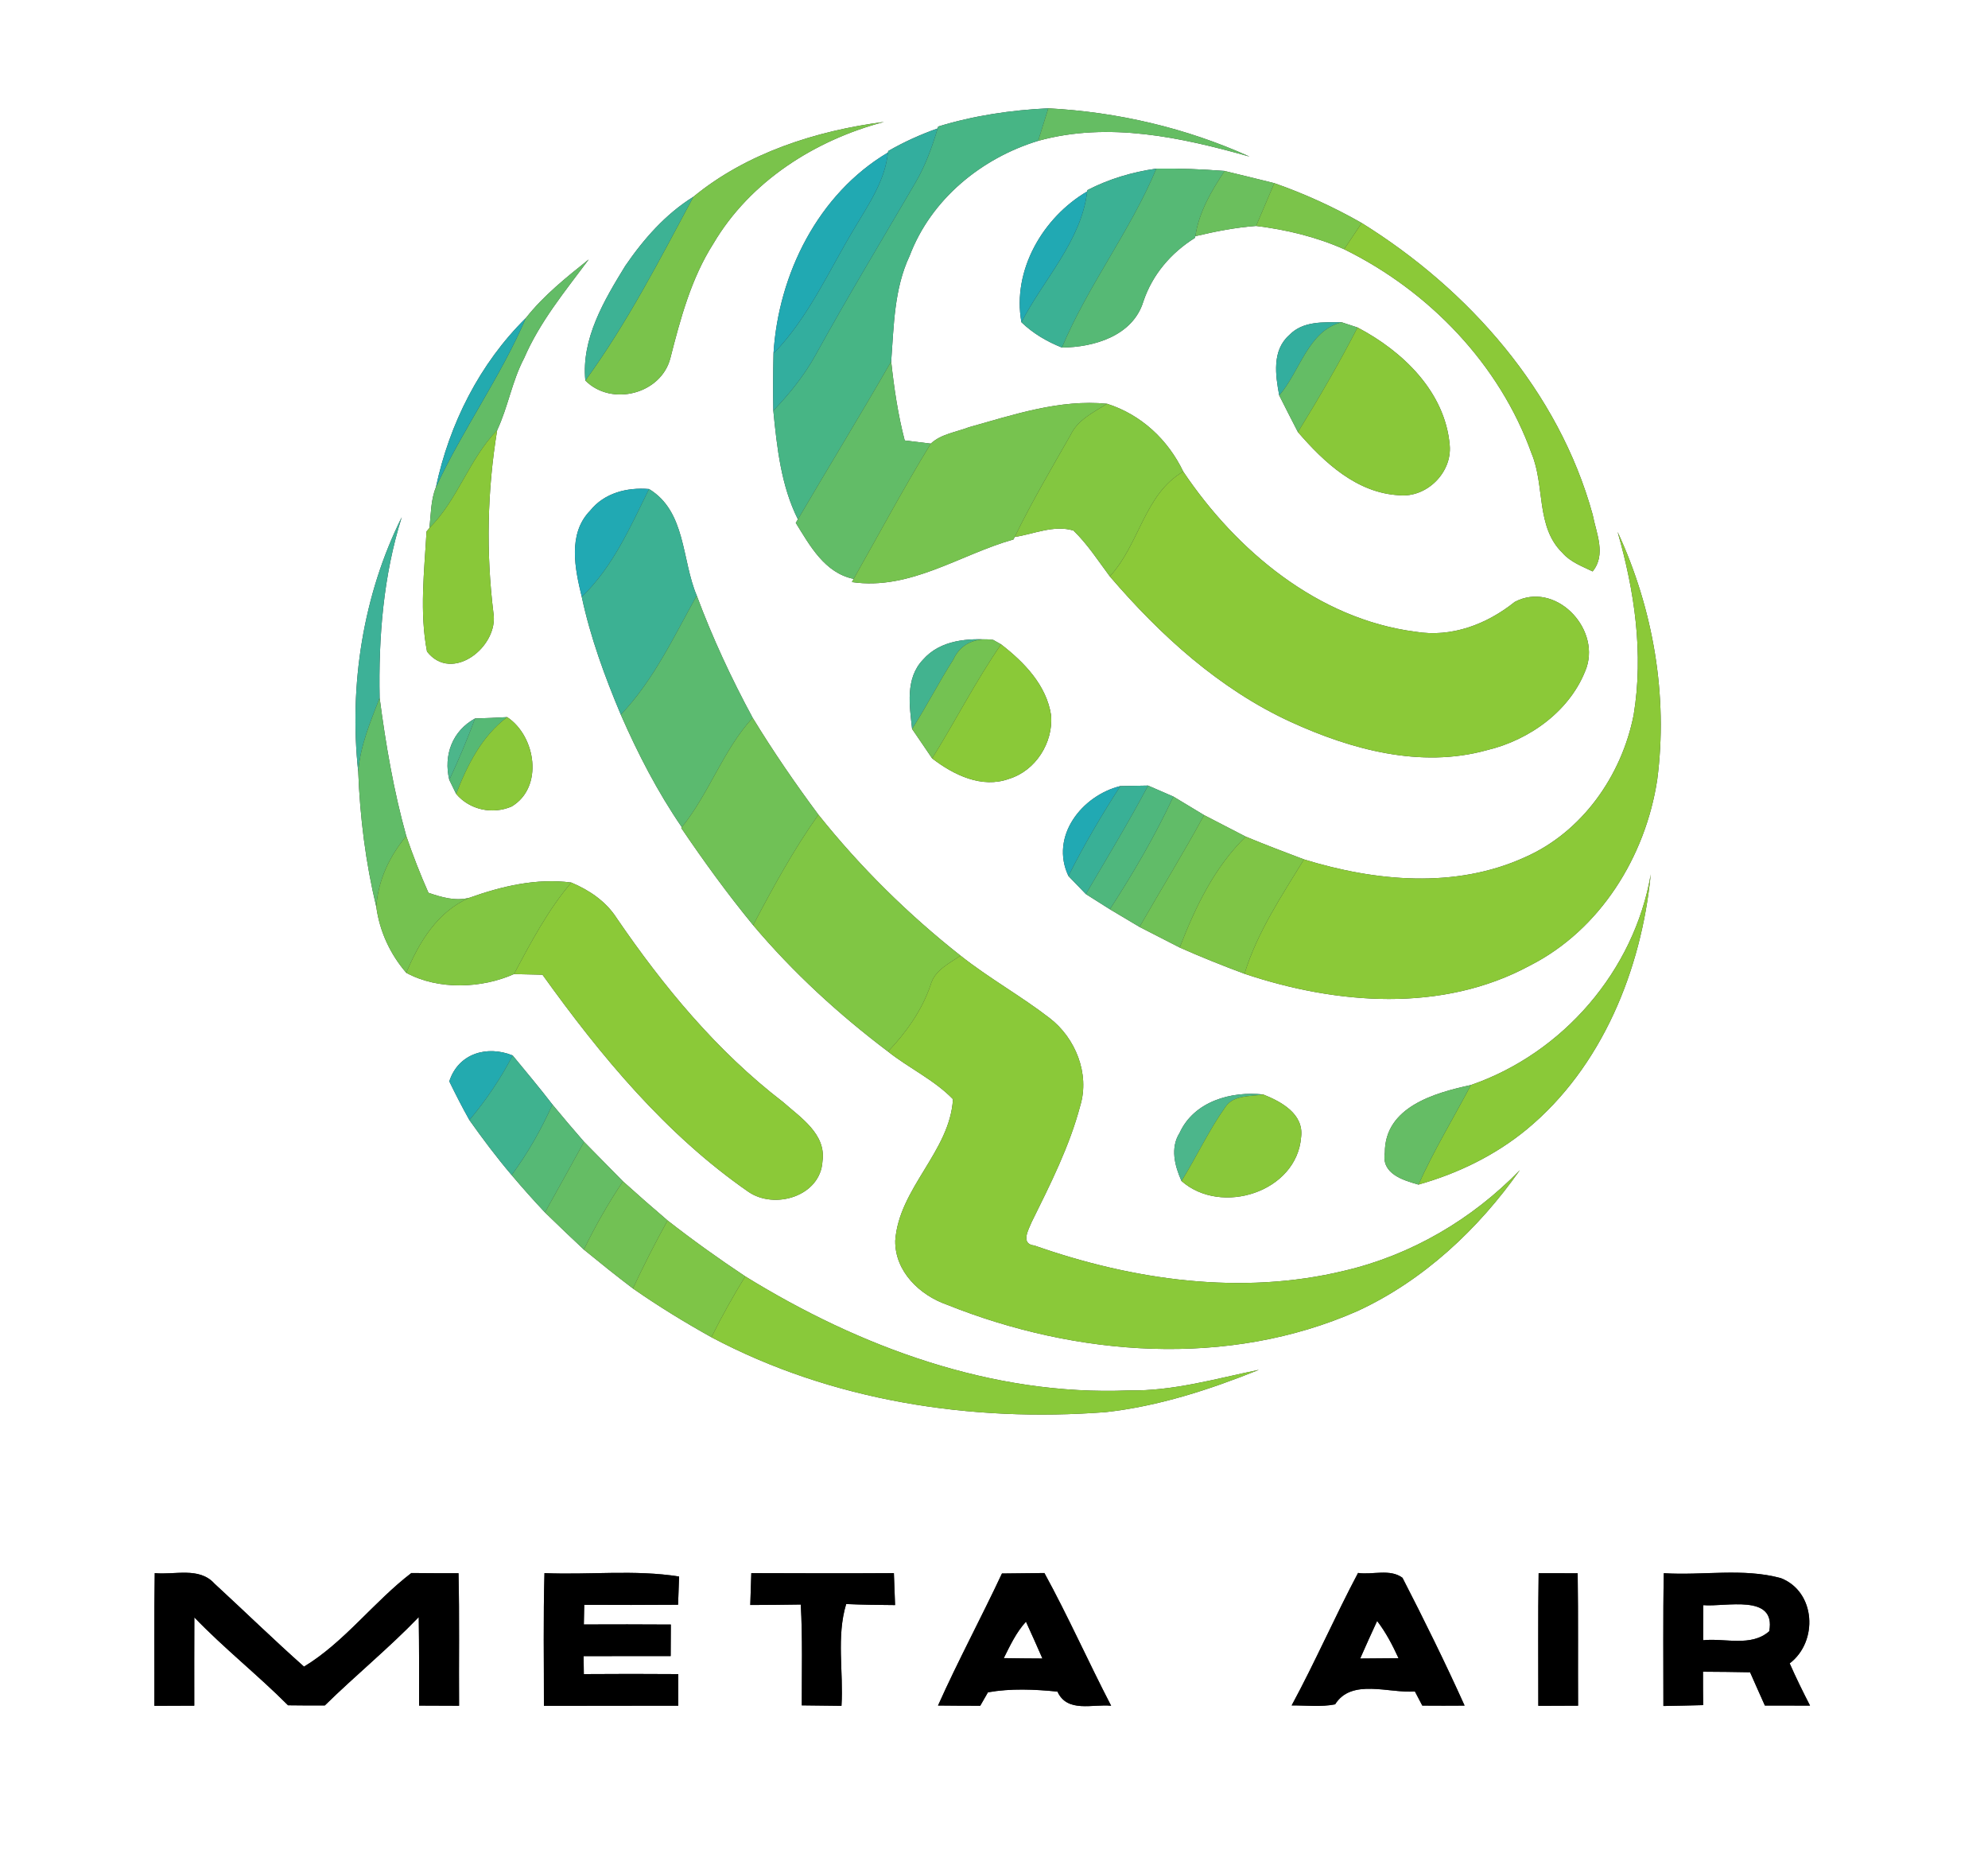 <?xml version="1.0" encoding="UTF-8" ?>
<!DOCTYPE svg PUBLIC "-//W3C//DTD SVG 1.1//EN" "http://www.w3.org/Graphics/SVG/1.1/DTD/svg11.dtd">
<svg width="250pt" height="234pt" viewBox="0 0 250 234" version="1.1" xmlns="http://www.w3.org/2000/svg">
<rect x="0" y="0" width="250" height="234" fill="#333333" stroke="none"/>
<g id="#ffffffff">
<path fill="#ffffff" opacity="1.00" d=" M 0.00 0.00 L 250.00 0.00 L 250.00 234.00 L 0.00 234.00 L 0.00 0.00 M 117.98 15.91 L 117.91 16.15 C 115.76 16.91 113.67 17.85 111.70 18.99 L 111.66 19.18 C 102.88 24.39 97.88 34.47 97.27 44.46 C 97.22 46.85 97.21 49.25 97.25 51.64 C 97.71 56.27 98.22 61.07 100.34 65.30 L 100.07 65.74 C 101.85 68.62 103.72 72.05 107.35 72.79 L 107.13 73.19 C 114.46 74.27 120.70 69.73 127.45 67.83 L 127.60 67.52 C 130.02 67.15 132.53 65.97 134.99 66.71 C 136.76 68.42 138.10 70.51 139.56 72.47 C 145.92 79.89 153.35 86.65 162.31 90.77 C 169.91 94.25 178.64 96.63 186.93 94.34 C 192.38 93.06 197.59 89.31 199.52 83.93 C 201.20 78.82 195.49 73.05 190.49 75.68 C 186.97 78.50 182.55 80.19 177.99 79.43 C 165.77 77.85 155.49 69.26 148.80 59.30 C 146.87 55.27 143.50 52.13 139.22 50.77 C 133.26 50.18 127.49 52.14 121.84 53.72 C 120.24 54.34 118.34 54.57 117.05 55.78 C 115.95 55.65 114.86 55.52 113.77 55.38 C 112.92 52.12 112.43 48.79 112.07 45.45 C 112.41 40.96 112.43 36.33 114.39 32.17 C 117.08 25.07 123.39 19.90 130.55 17.71 C 139.40 15.26 148.54 17.27 157.14 19.69 C 149.17 16.09 140.55 14.08 131.83 13.62 C 127.14 13.84 122.47 14.53 117.98 15.91 M 87.20 24.74 C 83.70 26.91 80.94 30.06 78.63 33.43 C 75.98 37.75 73.09 42.58 73.61 47.85 C 76.88 51.14 83.13 49.57 84.30 45.04 C 85.57 40.06 86.92 35.01 89.71 30.63 C 94.33 22.80 102.50 17.61 111.17 15.33 C 102.65 16.43 93.89 19.24 87.20 24.74 M 136.75 23.90 L 136.72 24.07 C 131.15 27.33 127.26 33.99 128.45 40.52 C 129.91 41.93 131.66 42.95 133.54 43.70 C 137.58 43.67 142.46 42.23 143.78 37.92 C 144.91 34.53 147.26 31.79 150.27 29.91 L 150.32 29.70 C 152.83 29.10 155.38 28.60 157.96 28.41 C 161.77 28.88 165.52 29.78 169.03 31.34 C 179.69 36.58 188.58 45.79 192.61 57.04 C 194.30 61.08 193.12 66.25 196.49 69.52 C 197.48 70.67 198.95 71.20 200.28 71.85 C 202.02 69.73 200.73 67.03 200.28 64.69 C 196.02 49.21 184.70 36.40 171.24 28.04 C 167.74 26.04 164.06 24.36 160.25 23.03 C 158.17 22.51 156.08 22.00 154.00 21.50 C 151.15 21.27 148.29 21.16 145.42 21.20 C 142.40 21.63 139.46 22.50 136.75 23.90 M 66.13 39.99 C 60.32 45.71 56.50 53.31 54.82 61.26 C 54.16 62.88 54.20 64.68 54.00 66.39 L 53.64 66.82 C 53.36 71.83 52.74 76.96 53.70 81.93 C 56.85 85.95 62.75 81.28 62.05 77.07 C 61.11 69.43 61.27 61.69 62.52 54.09 C 63.89 51.18 64.39 47.92 65.90 45.06 C 67.88 40.47 71.07 36.60 74.04 32.62 C 71.23 34.87 68.36 37.15 66.13 39.99 M 162.13 42.13 C 159.94 44.06 160.39 47.17 160.87 49.72 C 161.65 51.26 162.42 52.80 163.22 54.33 C 166.52 58.15 170.62 61.99 175.95 62.27 C 179.40 62.61 182.61 59.44 182.31 55.99 C 181.74 49.27 176.40 44.16 170.72 41.18 C 170.22 41.02 169.22 40.69 168.71 40.52 C 166.44 40.53 163.86 40.33 162.13 42.13 M 74.21 64.21 C 71.37 67.12 72.30 71.52 73.16 75.05 C 74.25 80.15 76.05 85.06 78.07 89.86 C 80.22 94.78 82.70 99.58 85.74 104.01 L 85.67 104.11 C 88.52 108.31 91.49 112.41 94.71 116.33 C 99.72 122.27 105.47 127.54 111.67 132.22 C 114.31 134.32 117.49 135.78 119.84 138.21 C 119.46 144.78 113.03 149.41 112.58 156.01 C 112.53 159.87 115.65 162.85 119.08 164.05 C 135.37 170.57 154.42 172.04 170.73 164.84 C 179.01 161.01 185.91 154.55 191.13 147.13 C 185.14 153.31 177.46 157.82 169.06 159.78 C 156.14 162.92 142.48 160.97 130.08 156.61 C 128.28 156.42 129.35 154.59 129.74 153.65 C 132.08 148.92 134.49 144.16 135.85 139.02 C 137.06 135.02 135.25 130.51 131.99 128.01 C 128.38 125.22 124.37 123.00 120.79 120.16 C 114.18 114.95 108.17 109.01 102.92 102.44 C 99.99 98.50 97.21 94.45 94.65 90.25 C 91.97 85.30 89.59 80.18 87.62 74.89 C 85.71 70.39 86.28 64.31 81.62 61.49 C 78.87 61.26 76.00 61.97 74.21 64.21 M 45.05 97.05 C 45.27 102.76 45.98 108.46 47.32 114.03 C 47.74 117.11 49.06 119.97 51.09 122.32 C 55.15 124.53 60.63 124.27 64.63 122.48 C 65.83 122.51 67.02 122.54 68.22 122.56 C 75.54 132.76 83.70 142.63 94.09 149.84 C 97.41 152.15 103.18 150.41 103.43 146.02 C 103.92 142.60 100.68 140.53 98.46 138.56 C 90.15 132.18 83.41 124.02 77.53 115.41 C 76.18 113.32 74.10 111.92 71.84 110.97 C 67.48 110.39 63.09 111.43 59.01 112.89 C 57.25 113.34 55.54 112.82 53.88 112.26 C 52.84 109.92 51.92 107.54 51.09 105.12 C 49.50 99.42 48.51 93.61 47.74 87.75 C 47.59 80.09 48.21 72.37 50.52 65.03 C 45.65 74.80 43.87 86.21 45.05 97.05 M 203.42 66.88 C 205.56 74.32 206.71 82.17 205.44 89.89 C 203.94 97.52 198.97 104.63 191.74 107.80 C 182.99 111.78 172.94 110.82 163.98 108.06 C 161.53 107.14 159.08 106.20 156.66 105.20 C 154.91 104.30 153.16 103.40 151.42 102.49 C 150.13 101.71 148.85 100.93 147.56 100.16 C 146.50 99.70 145.44 99.24 144.38 98.78 C 143.51 98.80 141.76 98.83 140.89 98.84 C 136.05 100.03 132.00 105.16 134.36 110.15 C 135.09 110.90 135.82 111.66 136.55 112.42 C 137.56 113.06 138.57 113.70 139.57 114.33 C 140.82 115.07 142.06 115.81 143.30 116.55 C 144.98 117.42 146.67 118.28 148.35 119.14 C 151.03 120.33 153.75 121.42 156.50 122.44 C 168.04 126.31 181.38 127.38 192.41 121.40 C 201.23 116.92 206.93 107.70 208.40 98.07 C 209.79 87.48 207.90 76.55 203.42 66.88 M 116.06 82.96 C 113.82 85.31 114.38 88.74 114.70 91.66 C 115.55 92.89 116.38 94.13 117.22 95.36 C 119.91 97.43 123.46 99.18 126.89 97.93 C 130.24 96.91 132.46 93.38 132.18 89.94 C 131.60 86.15 128.80 83.27 125.89 81.02 C 125.64 80.88 125.14 80.60 124.90 80.46 C 121.79 80.20 118.25 80.44 116.06 82.96 M 59.74 90.34 C 56.89 91.90 55.75 94.94 56.50 98.06 C 56.71 98.50 57.15 99.38 57.36 99.82 C 59.06 101.84 61.93 102.44 64.34 101.41 C 68.39 99.00 67.39 92.56 63.78 90.17 C 62.43 90.25 61.09 90.30 59.74 90.34 M 184.97 136.43 C 180.43 137.41 174.13 139.18 174.15 144.93 C 173.68 147.58 176.40 148.39 178.38 148.95 C 183.31 147.56 188.02 145.28 191.99 142.01 C 201.46 134.19 206.42 121.92 207.59 109.93 C 205.52 122.04 196.56 132.43 184.97 136.43 M 56.50 135.97 C 57.30 137.61 58.13 139.24 59.03 140.84 C 60.71 143.21 62.45 145.53 64.34 147.75 C 65.69 149.35 67.09 150.92 68.53 152.45 C 70.15 154.02 71.77 155.58 73.42 157.12 C 75.45 158.78 77.50 160.43 79.59 162.01 C 82.77 164.23 86.07 166.25 89.46 168.14 C 104.58 176.17 122.10 178.85 139.05 177.56 C 145.70 176.82 152.13 174.73 158.31 172.24 C 152.90 173.35 147.53 174.93 141.95 174.83 C 124.81 175.54 108.13 169.39 93.72 160.49 C 90.38 158.27 87.11 155.93 83.95 153.46 C 82.05 151.84 80.18 150.20 78.34 148.54 C 76.70 146.88 75.07 145.23 73.45 143.57 C 72.10 142.02 70.77 140.46 69.47 138.88 C 67.86 136.78 66.15 134.76 64.47 132.71 C 61.24 131.40 57.63 132.46 56.50 135.97 M 148.34 142.45 C 147.14 144.34 147.73 146.61 148.58 148.50 C 153.58 152.91 163.08 149.88 163.62 142.98 C 163.99 140.07 161.13 138.52 158.86 137.62 C 154.83 137.17 150.15 138.48 148.34 142.45 M 51.73 197.79 C 47.00 201.41 43.28 206.51 38.23 209.56 C 34.40 206.16 30.73 202.58 26.97 199.12 C 25.04 196.98 21.96 198.06 19.46 197.80 C 19.36 203.36 19.43 208.93 19.41 214.49 C 21.08 214.48 22.75 214.48 24.43 214.47 C 24.42 210.77 24.43 207.07 24.44 203.37 C 28.17 207.25 32.41 210.60 36.22 214.42 C 37.76 214.44 39.30 214.45 40.85 214.44 C 44.71 210.65 48.91 207.23 52.66 203.33 C 52.71 207.04 52.71 210.75 52.70 214.46 C 54.38 214.47 56.05 214.48 57.73 214.48 C 57.69 208.93 57.79 203.37 57.66 197.81 C 55.68 197.82 53.71 197.81 51.73 197.79 M 126.00 197.85 C 123.39 203.42 120.47 208.84 117.96 214.45 C 119.73 214.47 121.50 214.48 123.27 214.48 C 123.52 214.06 124.00 213.21 124.24 212.79 C 127.10 212.28 130.09 212.41 132.98 212.70 C 134.21 215.41 137.42 214.24 139.73 214.48 C 136.86 208.95 134.33 203.25 131.34 197.79 C 129.56 197.81 127.78 197.83 126.00 197.85 M 68.40 214.49 C 74.03 214.47 79.67 214.49 85.30 214.47 C 85.30 213.48 85.30 211.49 85.30 210.50 C 81.34 210.47 77.38 210.47 73.42 210.50 C 73.41 209.93 73.40 208.80 73.39 208.24 C 77.04 208.24 80.69 208.24 84.34 208.23 C 84.35 206.91 84.35 205.59 84.36 204.27 C 80.72 204.24 77.07 204.25 73.42 204.26 C 73.43 203.64 73.46 202.41 73.47 201.79 C 77.40 201.81 81.34 201.81 85.27 201.78 C 85.31 200.59 85.35 199.41 85.40 198.23 C 79.80 197.34 74.11 198.05 68.47 197.80 C 68.31 203.36 68.41 208.93 68.40 214.49 M 94.35 201.81 C 96.47 201.80 98.58 201.79 100.70 201.75 C 100.94 205.97 100.82 210.20 100.83 214.43 C 102.49 214.45 104.15 214.47 105.82 214.49 C 106.09 210.23 105.16 205.82 106.41 201.69 C 108.46 201.78 110.51 201.81 112.56 201.82 C 112.51 200.47 112.46 199.13 112.41 197.80 C 106.43 197.84 100.46 197.82 94.48 197.80 C 94.43 199.14 94.39 200.47 94.35 201.81 M 162.43 214.44 C 164.25 214.42 166.10 214.66 167.90 214.30 C 169.96 211.00 174.68 212.94 177.93 212.68 C 178.16 213.13 178.63 214.01 178.86 214.46 C 180.63 214.48 182.40 214.47 184.18 214.46 C 181.73 209.03 179.09 203.68 176.37 198.39 C 174.80 197.22 172.59 198.05 170.78 197.78 C 167.87 203.27 165.39 208.97 162.43 214.44 M 193.45 214.49 C 195.11 214.48 196.78 214.47 198.45 214.47 C 198.42 208.92 198.48 203.37 198.40 197.82 C 196.76 197.82 195.13 197.81 193.49 197.81 C 193.40 203.37 193.46 208.93 193.45 214.49 M 209.23 197.81 C 209.12 203.38 209.19 208.94 209.18 214.51 C 210.84 214.48 212.51 214.45 214.18 214.40 C 214.16 213.00 214.16 211.60 214.16 210.20 C 216.13 210.21 218.11 210.23 220.08 210.27 C 220.69 211.67 221.32 213.05 221.94 214.45 C 223.83 214.46 225.72 214.46 227.62 214.46 C 226.72 212.71 225.85 210.95 225.06 209.15 C 228.67 206.41 228.35 200.15 223.95 198.43 C 219.18 197.13 214.12 198.13 209.23 197.81 Z" />
<path fill="#ffffff" opacity="1.00" d=" M 214.20 201.83 C 217.00 202.08 223.38 200.35 222.49 205.11 C 220.21 207.12 216.93 205.95 214.18 206.24 C 214.18 204.77 214.18 203.29 214.20 201.83 Z" />
<path fill="#ffffff" opacity="1.00" d=" M 126.23 208.49 C 127.03 206.89 127.80 205.24 129.02 203.91 C 129.72 205.45 130.42 206.99 131.09 208.54 C 129.47 208.53 127.85 208.52 126.23 208.49 Z" />
<path fill="#ffffff" opacity="1.00" d=" M 173.18 203.82 C 174.28 205.25 175.12 206.86 175.87 208.50 C 174.26 208.52 172.65 208.53 171.05 208.54 C 171.74 206.96 172.46 205.38 173.18 203.82 Z" />
</g>
<g id="#47b585ff">
<path fill="#47b585" opacity="1.00" d=" M 117.98 15.91 C 122.47 14.53 127.14 13.84 131.83 13.62 C 131.40 14.98 130.98 16.35 130.55 17.71 C 123.39 19.90 117.08 25.07 114.39 32.17 C 112.43 36.33 112.41 40.96 112.07 45.45 C 108.24 52.11 104.23 58.67 100.34 65.30 C 98.22 61.07 97.71 56.27 97.25 51.64 C 99.31 49.48 101.20 47.14 102.63 44.51 C 106.63 37.26 110.91 30.17 115.08 23.03 C 116.35 20.88 117.21 18.53 117.91 16.15 L 117.98 15.91 Z" />
</g>
<g id="#65bd63ff">
<path fill="#65bd63" opacity="1.00" d=" M 131.83 13.62 C 140.55 14.08 149.17 16.09 157.14 19.69 C 148.54 17.27 139.40 15.26 130.55 17.71 C 130.98 16.35 131.40 14.98 131.83 13.62 Z" />
</g>
<g id="#7ac34bff">
<path fill="#7ac34b" opacity="1.00" d=" M 87.20 24.74 C 93.89 19.24 102.65 16.43 111.17 15.33 C 102.50 17.61 94.33 22.80 89.71 30.63 C 86.92 35.01 85.57 40.06 84.30 45.04 C 83.13 49.57 76.88 51.14 73.61 47.85 C 78.87 40.62 82.98 32.61 87.20 24.74 Z" />
</g>
<g id="#33ae9eff">
<path fill="#33ae9e" opacity="1.00" d=" M 111.70 18.99 C 113.67 17.85 115.76 16.91 117.91 16.15 C 117.21 18.53 116.35 20.88 115.08 23.03 C 110.91 30.17 106.63 37.26 102.63 44.51 C 101.20 47.14 99.31 49.48 97.25 51.64 C 97.21 49.25 97.22 46.85 97.27 44.46 C 101.73 39.86 104.28 33.93 107.56 28.52 C 109.30 25.59 111.31 22.66 111.66 19.18 L 111.70 18.99 Z" />
<path fill="#33ae9e" opacity="1.00" d=" M 162.13 42.13 C 163.86 40.33 166.44 40.53 168.71 40.52 C 164.48 41.61 163.48 46.71 160.87 49.72 C 160.39 47.17 159.94 44.06 162.13 42.13 Z" />
</g>
<g id="#21a9b2ff">
<path fill="#21a9b2" opacity="1.00" d=" M 97.27 44.46 C 97.88 34.47 102.88 24.39 111.66 19.18 C 111.31 22.66 109.30 25.59 107.56 28.52 C 104.28 33.93 101.73 39.86 97.27 44.46 Z" />
</g>
<g id="#3bb194ff">
<path fill="#3bb194" opacity="1.00" d=" M 136.75 23.90 C 139.46 22.50 142.40 21.63 145.42 21.20 C 142.13 29.06 136.84 35.86 133.54 43.70 C 131.66 42.95 129.91 41.93 128.45 40.52 C 131.25 35.09 135.97 30.32 136.72 24.07 L 136.75 23.90 Z" />
</g>
<g id="#56b975ff">
<path fill="#56b975" opacity="1.00" d=" M 145.42 21.20 C 148.29 21.16 151.15 21.27 154.00 21.50 C 152.33 24.01 150.77 26.67 150.32 29.70 L 150.27 29.91 C 147.26 31.79 144.91 34.53 143.78 37.92 C 142.46 42.23 137.58 43.67 133.54 43.70 C 136.84 35.86 142.13 29.06 145.42 21.20 Z" />
<path fill="#56b975" opacity="1.00" d=" M 59.74 90.34 C 61.09 90.30 62.43 90.25 63.78 90.17 C 60.58 92.57 58.78 96.18 57.36 99.82 C 57.15 99.38 56.71 98.50 56.50 98.06 C 57.68 95.53 58.77 92.96 59.74 90.34 Z" />
<path fill="#56b975" opacity="1.00" d=" M 69.47 138.88 C 70.77 140.46 72.10 142.02 73.45 143.57 C 71.81 146.53 70.18 149.50 68.53 152.45 C 67.09 150.92 65.69 149.35 64.34 147.75 C 66.38 144.99 68.07 142.00 69.47 138.88 Z" />
</g>
<g id="#6bbf5dff">
<path fill="#6bbf5d" opacity="1.00" d=" M 154.00 21.50 C 156.08 22.00 158.17 22.51 160.25 23.03 C 159.49 24.83 158.73 26.62 157.96 28.41 C 155.38 28.60 152.83 29.10 150.32 29.70 C 150.77 26.67 152.33 24.01 154.00 21.50 Z" />
</g>
<g id="#7bc44aff">
<path fill="#7bc44a" opacity="1.00" d=" M 160.25 23.03 C 164.06 24.36 167.74 26.04 171.24 28.04 C 170.50 29.14 169.77 30.24 169.03 31.34 C 165.52 29.78 161.77 28.88 157.96 28.41 C 158.73 26.62 159.49 24.83 160.25 23.03 Z" />
</g>
<g id="#3db294ff">
<path fill="#3db294" opacity="1.00" d=" M 78.63 33.43 C 80.94 30.06 83.70 26.91 87.20 24.74 C 82.98 32.61 78.87 40.62 73.61 47.85 C 73.09 42.58 75.98 37.75 78.63 33.43 Z" />
</g>
<g id="#21a9b3ff">
<path fill="#21a9b3" opacity="1.00" d=" M 128.45 40.52 C 127.26 33.99 131.15 27.33 136.72 24.07 C 135.97 30.32 131.25 35.09 128.45 40.52 Z" />
<path fill="#21a9b3" opacity="1.00" d=" M 74.21 64.21 C 76.00 61.97 78.87 61.26 81.62 61.49 C 79.26 66.27 77.07 71.29 73.16 75.05 C 72.30 71.52 71.37 67.12 74.21 64.21 Z" />
<path fill="#21a9b3" opacity="1.00" d=" M 134.36 110.15 C 132.00 105.16 136.05 100.03 140.89 98.84 C 138.53 102.50 136.31 106.25 134.36 110.15 Z" />
</g>
<g id="#8bc938ff">
<path fill="#8bc938" opacity="1.00" d=" M 171.24 28.04 C 184.70 36.40 196.02 49.21 200.28 64.69 C 200.73 67.03 202.02 69.73 200.28 71.85 C 198.95 71.20 197.48 70.67 196.49 69.52 C 193.12 66.25 194.30 61.08 192.61 57.04 C 188.58 45.79 179.69 36.58 169.03 31.34 C 169.77 30.24 170.50 29.14 171.24 28.04 Z" />
<path fill="#8bc938" opacity="1.00" d=" M 139.56 72.47 C 143.28 68.50 143.91 62.11 148.80 59.30 C 155.49 69.26 165.77 77.85 177.99 79.43 C 182.55 80.19 186.97 78.50 190.49 75.68 C 195.49 73.05 201.20 78.82 199.52 83.93 C 197.59 89.31 192.38 93.06 186.93 94.34 C 178.64 96.63 169.91 94.25 162.31 90.77 C 153.35 86.65 145.92 79.89 139.56 72.47 Z" />
<path fill="#8bc938" opacity="1.00" d=" M 203.42 66.88 C 207.90 76.55 209.79 87.48 208.40 98.07 C 206.93 107.70 201.23 116.92 192.41 121.40 C 181.38 127.38 168.04 126.31 156.50 122.44 C 158.10 117.22 161.16 112.67 163.98 108.06 C 172.94 110.82 182.99 111.78 191.74 107.80 C 198.97 104.63 203.94 97.52 205.44 89.89 C 206.71 82.17 205.56 74.32 203.42 66.88 Z" />
<path fill="#8bc938" opacity="1.00" d=" M 64.63 122.48 C 66.77 118.48 68.89 114.45 71.84 110.97 C 74.10 111.92 76.18 113.32 77.53 115.41 C 83.41 124.02 90.15 132.18 98.46 138.56 C 100.68 140.53 103.92 142.60 103.43 146.02 C 103.18 150.41 97.41 152.15 94.09 149.84 C 83.70 142.63 75.54 132.76 68.22 122.56 C 67.02 122.54 65.83 122.51 64.63 122.48 Z" />
</g>
<g id="#63bc66ff">
<path fill="#63bc66" opacity="1.00" d=" M 66.13 39.99 C 68.36 37.15 71.23 34.87 74.04 32.62 C 71.07 36.60 67.88 40.47 65.90 45.06 C 64.39 47.92 63.89 51.18 62.52 54.09 C 58.99 57.72 57.59 62.81 54.00 66.39 C 54.20 64.68 54.16 62.88 54.82 61.26 C 58.21 53.95 62.96 47.38 66.13 39.99 Z" />
</g>
<g id="#23aaafff">
<path fill="#23aaaf" opacity="1.00" d=" M 54.82 61.26 C 56.50 53.31 60.32 45.71 66.13 39.99 C 62.96 47.38 58.21 53.95 54.82 61.26 Z" />
<path fill="#23aaaf" opacity="1.00" d=" M 56.50 135.97 C 57.63 132.46 61.24 131.40 64.47 132.71 C 62.97 135.62 61.13 138.33 59.03 140.84 C 58.13 139.24 57.30 137.61 56.50 135.97 Z" />
</g>
<g id="#64bd65ff">
<path fill="#64bd65" opacity="1.00" d=" M 160.87 49.72 C 163.48 46.71 164.48 41.61 168.71 40.52 C 169.22 40.69 170.22 41.02 170.72 41.18 C 168.40 45.67 165.87 50.04 163.22 54.33 C 162.42 52.80 161.65 51.26 160.87 49.72 Z" />
</g>
<g id="#89c839ff">
<path fill="#89c839" opacity="1.00" d=" M 170.72 41.18 C 176.40 44.16 181.74 49.27 182.31 55.99 C 182.61 59.44 179.40 62.61 175.95 62.27 C 170.62 61.99 166.52 58.15 163.22 54.33 C 165.87 50.04 168.40 45.67 170.72 41.18 Z" />
<path fill="#89c839" opacity="1.00" d=" M 54.00 66.39 C 57.59 62.81 58.99 57.72 62.52 54.09 C 61.27 61.69 61.11 69.43 62.05 77.07 C 62.75 81.28 56.85 85.95 53.70 81.93 C 52.74 76.96 53.36 71.83 53.64 66.82 L 54.00 66.39 Z" />
</g>
<g id="#62bc67ff">
<path fill="#62bc67" opacity="1.00" d=" M 100.34 65.30 C 104.23 58.67 108.24 52.11 112.07 45.45 C 112.43 48.79 112.92 52.12 113.77 55.38 C 114.86 55.52 115.95 55.65 117.05 55.78 C 113.64 61.35 110.57 67.11 107.35 72.79 C 103.72 72.05 101.85 68.62 100.07 65.74 L 100.34 65.30 Z" />
</g>
<g id="#77c34fff">
<path fill="#77c34f" opacity="1.00" d=" M 121.84 53.72 C 127.49 52.14 133.26 50.18 139.22 50.77 C 137.51 51.85 135.54 52.77 134.63 54.69 C 132.21 58.93 129.73 63.14 127.60 67.52 L 127.45 67.83 C 120.70 69.73 114.46 74.27 107.13 73.19 L 107.35 72.79 C 110.57 67.11 113.64 61.35 117.05 55.78 C 118.34 54.57 120.24 54.34 121.84 53.72 Z" />
</g>
<g id="#83c740ff">
<path fill="#83c740" opacity="1.00" d=" M 139.22 50.77 C 143.50 52.13 146.87 55.27 148.80 59.30 C 143.91 62.11 143.28 68.50 139.56 72.47 C 138.10 70.51 136.76 68.42 134.99 66.71 C 132.53 65.97 130.02 67.15 127.60 67.52 C 129.73 63.14 132.21 58.93 134.63 54.69 C 135.54 52.77 137.51 51.85 139.22 50.77 Z" />
</g>
<g id="#3cb193ff">
<path fill="#3cb193" opacity="1.00" d=" M 81.62 61.49 C 86.28 64.31 85.71 70.39 87.62 74.89 C 84.73 80.06 82.20 85.53 78.07 89.86 C 76.05 85.06 74.25 80.15 73.16 75.05 C 77.07 71.29 79.26 66.27 81.62 61.49 Z" />
</g>
<g id="#3db197ff">
<path fill="#3db197" opacity="1.00" d=" M 45.05 97.05 C 43.87 86.21 45.65 74.80 50.52 65.03 C 48.21 72.37 47.59 80.09 47.74 87.75 C 46.58 90.76 45.29 93.78 45.05 97.05 Z" />
</g>
<g id="#5bba6fff">
<path fill="#5bba6f" opacity="1.00" d=" M 87.62 74.89 C 89.59 80.18 91.97 85.30 94.65 90.25 C 90.92 94.33 89.20 99.73 85.74 104.01 C 82.70 99.58 80.22 94.78 78.07 89.86 C 82.20 85.53 84.73 80.06 87.62 74.89 Z" />
</g>
<g id="#42b38fff">
<path fill="#42b38f" opacity="1.00" d=" M 116.06 82.96 C 118.25 80.44 121.79 80.20 124.90 80.46 C 122.77 80.13 120.80 80.89 119.89 82.92 C 118.07 85.77 116.53 88.80 114.70 91.66 C 114.38 88.74 113.82 85.31 116.06 82.96 Z" />
</g>
<g id="#74c252ff">
<path fill="#74c252" opacity="1.00" d=" M 119.89 82.92 C 120.80 80.89 122.77 80.13 124.90 80.46 C 125.14 80.60 125.64 80.88 125.89 81.02 C 122.71 85.63 120.17 90.62 117.22 95.36 C 116.38 94.13 115.55 92.89 114.70 91.66 C 116.53 88.80 118.07 85.77 119.89 82.92 Z" />
</g>
<g id="#8ac938ff">
<path fill="#8ac938" opacity="1.00" d=" M 117.22 95.36 C 120.17 90.62 122.71 85.63 125.89 81.02 C 128.80 83.27 131.60 86.15 132.18 89.94 C 132.46 93.38 130.24 96.91 126.89 97.93 C 123.46 99.18 119.91 97.43 117.22 95.36 Z" />
<path fill="#8ac938" opacity="1.00" d=" M 184.97 136.43 C 196.56 132.43 205.52 122.04 207.59 109.93 C 206.42 121.92 201.46 134.19 191.99 142.01 C 188.02 145.28 183.31 147.56 178.38 148.95 C 180.31 144.64 182.77 140.61 184.97 136.43 Z" />
</g>
<g id="#61bc68ff">
<path fill="#61bc68" opacity="1.00" d=" M 45.05 97.05 C 45.29 93.78 46.58 90.76 47.74 87.75 C 48.51 93.61 49.50 99.42 51.09 105.12 C 48.99 107.66 47.53 110.69 47.32 114.03 C 45.98 108.46 45.27 102.76 45.05 97.05 Z" />
<path fill="#61bc68" opacity="1.00" d=" M 147.56 100.16 C 148.85 100.93 150.13 101.71 151.42 102.49 C 148.84 107.25 145.99 111.85 143.30 116.55 C 142.06 115.81 140.82 115.07 139.57 114.33 C 142.52 109.78 145.26 105.08 147.56 100.16 Z" />
</g>
<g id="#4cb68bff">
<path fill="#4cb68b" opacity="1.00" d=" M 56.50 98.06 C 55.75 94.94 56.89 91.90 59.74 90.34 C 58.77 92.96 57.68 95.53 56.50 98.06 Z" />
<path fill="#4cb68b" opacity="1.00" d=" M 148.34 142.45 C 150.15 138.48 154.83 137.17 158.86 137.62 C 157.26 137.89 155.15 137.64 154.11 139.17 C 152.01 142.12 150.49 145.43 148.58 148.50 C 147.73 146.61 147.14 144.34 148.34 142.45 Z" />
</g>
<g id="#8ac839ff">
<path fill="#8ac839" opacity="1.00" d=" M 57.36 99.82 C 58.78 96.18 60.58 92.57 63.78 90.17 C 67.39 92.56 68.39 99.00 64.34 101.41 C 61.93 102.44 59.06 101.84 57.36 99.82 Z" />
</g>
<g id="#70c156ff">
<path fill="#70c156" opacity="1.00" d=" M 85.74 104.01 C 89.20 99.73 90.92 94.33 94.65 90.25 C 97.21 94.45 99.99 98.50 102.92 102.44 C 99.80 106.83 97.21 111.57 94.71 116.33 C 91.49 112.41 88.52 108.31 85.67 104.11 L 85.74 104.01 Z" />
<path fill="#70c156" opacity="1.00" d=" M 151.42 102.49 C 153.16 103.40 154.91 104.30 156.66 105.20 C 152.71 109.04 150.32 114.07 148.35 119.14 C 146.67 118.28 144.98 117.42 143.30 116.55 C 145.99 111.85 148.84 107.25 151.42 102.49 Z" />
</g>
<g id="#39b096ff">
<path fill="#39b096" opacity="1.00" d=" M 140.89 98.84 C 141.76 98.83 143.51 98.80 144.38 98.78 C 141.92 103.41 139.20 107.90 136.55 112.42 C 135.82 111.66 135.09 110.90 134.36 110.15 C 136.31 106.25 138.53 102.50 140.89 98.84 Z" />
</g>
<g id="#4fb77dff">
<path fill="#4fb77d" opacity="1.00" d=" M 144.38 98.78 C 145.44 99.24 146.50 99.70 147.56 100.16 C 145.26 105.08 142.52 109.78 139.57 114.33 C 138.57 113.70 137.56 113.06 136.55 112.42 C 139.20 107.90 141.92 103.41 144.38 98.78 Z" />
</g>
<g id="#80c644ff">
<path fill="#80c644" opacity="1.00" d=" M 94.71 116.33 C 97.21 111.57 99.80 106.83 102.92 102.44 C 108.17 109.01 114.18 114.95 120.79 120.16 C 119.35 121.16 117.53 121.99 117.03 123.84 C 115.94 127.03 113.98 129.80 111.67 132.22 C 105.47 127.54 99.72 122.27 94.71 116.33 Z" />
</g>
<g id="#75c250ff">
<path fill="#75c250" opacity="1.00" d=" M 47.32 114.03 C 47.53 110.69 48.99 107.66 51.09 105.12 C 51.92 107.54 52.84 109.92 53.88 112.26 C 55.54 112.82 57.25 113.34 59.01 112.89 C 55.01 114.63 52.70 118.46 51.09 122.32 C 49.06 119.97 47.74 117.11 47.32 114.03 Z" />
</g>
<g id="#7fc546ff">
<path fill="#7fc546" opacity="1.00" d=" M 148.35 119.14 C 150.32 114.07 152.71 109.04 156.66 105.20 C 159.08 106.20 161.53 107.14 163.98 108.06 C 161.16 112.67 158.10 117.22 156.50 122.44 C 153.75 121.42 151.03 120.33 148.35 119.14 Z" />
</g>
<g id="#82c642ff">
<path fill="#82c642" opacity="1.00" d=" M 59.01 112.89 C 63.09 111.43 67.48 110.39 71.84 110.97 C 68.89 114.45 66.77 118.48 64.63 122.48 C 60.63 124.27 55.15 124.53 51.09 122.32 C 52.70 118.46 55.01 114.63 59.01 112.89 Z" />
</g>
<g id="#8ac939ff">
<path fill="#8ac939" opacity="1.00" d=" M 117.03 123.84 C 117.53 121.99 119.35 121.16 120.79 120.16 C 124.37 123.00 128.38 125.22 131.99 128.01 C 135.25 130.51 137.06 135.02 135.85 139.02 C 134.49 144.16 132.08 148.92 129.74 153.65 C 129.35 154.59 128.28 156.42 130.08 156.61 C 142.48 160.97 156.14 162.92 169.06 159.78 C 177.46 157.82 185.14 153.31 191.13 147.13 C 185.91 154.55 179.01 161.01 170.73 164.84 C 154.42 172.04 135.37 170.57 119.08 164.05 C 115.65 162.85 112.53 159.87 112.58 156.01 C 113.03 149.41 119.46 144.78 119.84 138.21 C 117.49 135.78 114.31 134.32 111.67 132.22 C 113.98 129.80 115.94 127.03 117.03 123.84 Z" />
</g>
<g id="#3fb28fff">
<path fill="#3fb28f" opacity="1.00" d=" M 64.47 132.71 C 66.15 134.76 67.86 136.78 69.47 138.88 C 68.07 142.00 66.38 144.99 64.34 147.75 C 62.45 145.53 60.71 143.21 59.03 140.84 C 61.13 138.33 62.97 135.62 64.47 132.71 Z" />
</g>
<g id="#65bd65ff">
<path fill="#65bd65" opacity="1.00" d=" M 174.15 144.93 C 174.13 139.18 180.43 137.41 184.97 136.43 C 182.77 140.61 180.31 144.64 178.38 148.95 C 176.40 148.39 173.68 147.58 174.15 144.93 Z" />
</g>
<g id="#89c83aff">
<path fill="#89c83a" opacity="1.00" d=" M 154.11 139.17 C 155.15 137.64 157.26 137.89 158.86 137.62 C 161.13 138.52 163.99 140.07 163.62 142.98 C 163.08 149.88 153.58 152.91 148.58 148.50 C 150.49 145.43 152.01 142.12 154.11 139.17 Z" />
</g>
<g id="#65bd64ff">
<path fill="#65bd64" opacity="1.00" d=" M 73.45 143.57 C 75.07 145.23 76.70 146.88 78.34 148.54 C 76.50 151.28 74.86 154.15 73.42 157.12 C 71.77 155.58 70.15 154.02 68.53 152.45 C 70.18 149.50 71.81 146.53 73.45 143.57 Z" />
</g>
<g id="#72c154ff">
<path fill="#72c154" opacity="1.00" d=" M 78.34 148.54 C 80.18 150.20 82.05 151.84 83.95 153.46 C 82.40 156.26 80.95 159.11 79.59 162.01 C 77.50 160.43 75.45 158.78 73.42 157.12 C 74.86 154.15 76.50 151.28 78.34 148.54 Z" />
</g>
<g id="#7ec547ff">
<path fill="#7ec547" opacity="1.00" d=" M 79.59 162.01 C 80.95 159.11 82.40 156.26 83.95 153.46 C 87.11 155.93 90.38 158.27 93.72 160.49 C 92.19 162.97 90.77 165.52 89.46 168.14 C 86.07 166.25 82.77 164.23 79.59 162.01 Z" />
</g>
<g id="#89c93aff">
<path fill="#89c93a" opacity="1.00" d=" M 89.46 168.14 C 90.77 165.52 92.19 162.97 93.72 160.49 C 108.13 169.39 124.81 175.54 141.95 174.83 C 147.53 174.93 152.90 173.35 158.31 172.24 C 152.13 174.73 145.70 176.82 139.05 177.56 C 122.10 178.85 104.58 176.17 89.46 168.14 Z" />
</g>
<g id="#000000ff">
<path fill="#000000" opacity="1.00" d=" M 51.73 197.79 C 53.71 197.81 55.68 197.82 57.66 197.81 C 57.79 203.37 57.69 208.93 57.73 214.48 C 56.05 214.48 54.38 214.47 52.70 214.46 C 52.71 210.75 52.71 207.04 52.66 203.33 C 48.91 207.23 44.71 210.65 40.85 214.44 C 39.30 214.45 37.76 214.44 36.22 214.42 C 32.41 210.60 28.17 207.25 24.44 203.37 C 24.43 207.07 24.42 210.77 24.43 214.47 C 22.75 214.48 21.08 214.48 19.41 214.49 C 19.43 208.93 19.36 203.36 19.46 197.80 C 21.96 198.06 25.04 196.98 26.97 199.12 C 30.73 202.58 34.40 206.16 38.23 209.56 C 43.28 206.51 47.00 201.41 51.73 197.79 Z" />
<path fill="#000000" opacity="1.00" d=" M 126.00 197.85 C 127.78 197.83 129.56 197.81 131.34 197.79 C 134.33 203.25 136.86 208.95 139.73 214.48 C 137.42 214.24 134.21 215.41 132.98 212.70 C 130.09 212.41 127.10 212.28 124.24 212.79 C 124.00 213.21 123.52 214.06 123.27 214.48 C 121.50 214.48 119.73 214.47 117.96 214.45 C 120.47 208.84 123.39 203.42 126.00 197.85 M 126.23 208.49 C 127.85 208.52 129.47 208.53 131.09 208.54 C 130.42 206.99 129.72 205.45 129.02 203.91 C 127.80 205.24 127.03 206.89 126.23 208.49 Z" />
<path fill="#000000" opacity="1.00" d=" M 68.40 214.49 C 68.41 208.93 68.31 203.36 68.47 197.80 C 74.11 198.05 79.80 197.34 85.40 198.23 C 85.35 199.41 85.31 200.59 85.27 201.78 C 81.34 201.81 77.40 201.81 73.47 201.79 C 73.46 202.41 73.43 203.64 73.42 204.26 C 77.07 204.25 80.72 204.24 84.36 204.27 C 84.35 205.59 84.35 206.91 84.34 208.23 C 80.69 208.24 77.04 208.24 73.39 208.24 C 73.40 208.80 73.41 209.93 73.42 210.50 C 77.38 210.47 81.34 210.47 85.30 210.50 C 85.30 211.49 85.30 213.48 85.30 214.47 C 79.67 214.49 74.03 214.47 68.40 214.49 Z" />
<path fill="#000000" opacity="1.00" d=" M 94.35 201.81 C 94.39 200.47 94.43 199.14 94.48 197.80 C 100.46 197.82 106.43 197.84 112.41 197.80 C 112.46 199.13 112.51 200.47 112.56 201.82 C 110.51 201.81 108.46 201.78 106.41 201.69 C 105.16 205.82 106.09 210.23 105.82 214.49 C 104.15 214.47 102.49 214.45 100.83 214.43 C 100.82 210.20 100.94 205.97 100.70 201.75 C 98.58 201.79 96.47 201.80 94.35 201.81 Z" />
<path fill="#000000" opacity="1.00" d=" M 162.43 214.44 C 165.39 208.97 167.87 203.27 170.78 197.78 C 172.59 198.05 174.80 197.22 176.37 198.39 C 179.09 203.68 181.73 209.03 184.18 214.46 C 182.40 214.47 180.63 214.48 178.86 214.46 C 178.63 214.01 178.16 213.13 177.93 212.68 C 174.68 212.94 169.96 211.00 167.90 214.30 C 166.10 214.66 164.25 214.42 162.43 214.44 M 173.18 203.82 C 172.46 205.38 171.74 206.96 171.05 208.54 C 172.65 208.53 174.26 208.52 175.87 208.50 C 175.12 206.86 174.28 205.25 173.18 203.82 Z" />
<path fill="#000000" opacity="1.00" d=" M 193.45 214.49 C 193.46 208.93 193.40 203.37 193.49 197.81 C 195.13 197.81 196.76 197.82 198.40 197.82 C 198.48 203.37 198.42 208.92 198.45 214.47 C 196.78 214.47 195.11 214.48 193.45 214.49 Z" />
<path fill="#000000" opacity="1.00" d=" M 209.23 197.81 C 214.12 198.13 219.18 197.13 223.95 198.43 C 228.35 200.15 228.67 206.41 225.06 209.15 C 225.85 210.95 226.72 212.71 227.62 214.46 C 225.72 214.46 223.83 214.46 221.94 214.45 C 221.32 213.05 220.69 211.67 220.08 210.27 C 218.11 210.23 216.13 210.21 214.16 210.20 C 214.16 211.60 214.16 213.00 214.18 214.40 C 212.51 214.45 210.84 214.48 209.18 214.51 C 209.19 208.94 209.12 203.38 209.23 197.81 M 214.20 201.83 C 214.18 203.29 214.18 204.77 214.18 206.24 C 216.93 205.95 220.21 207.12 222.49 205.11 C 223.38 200.35 217.00 202.08 214.20 201.83 Z" />
</g>
</svg>

